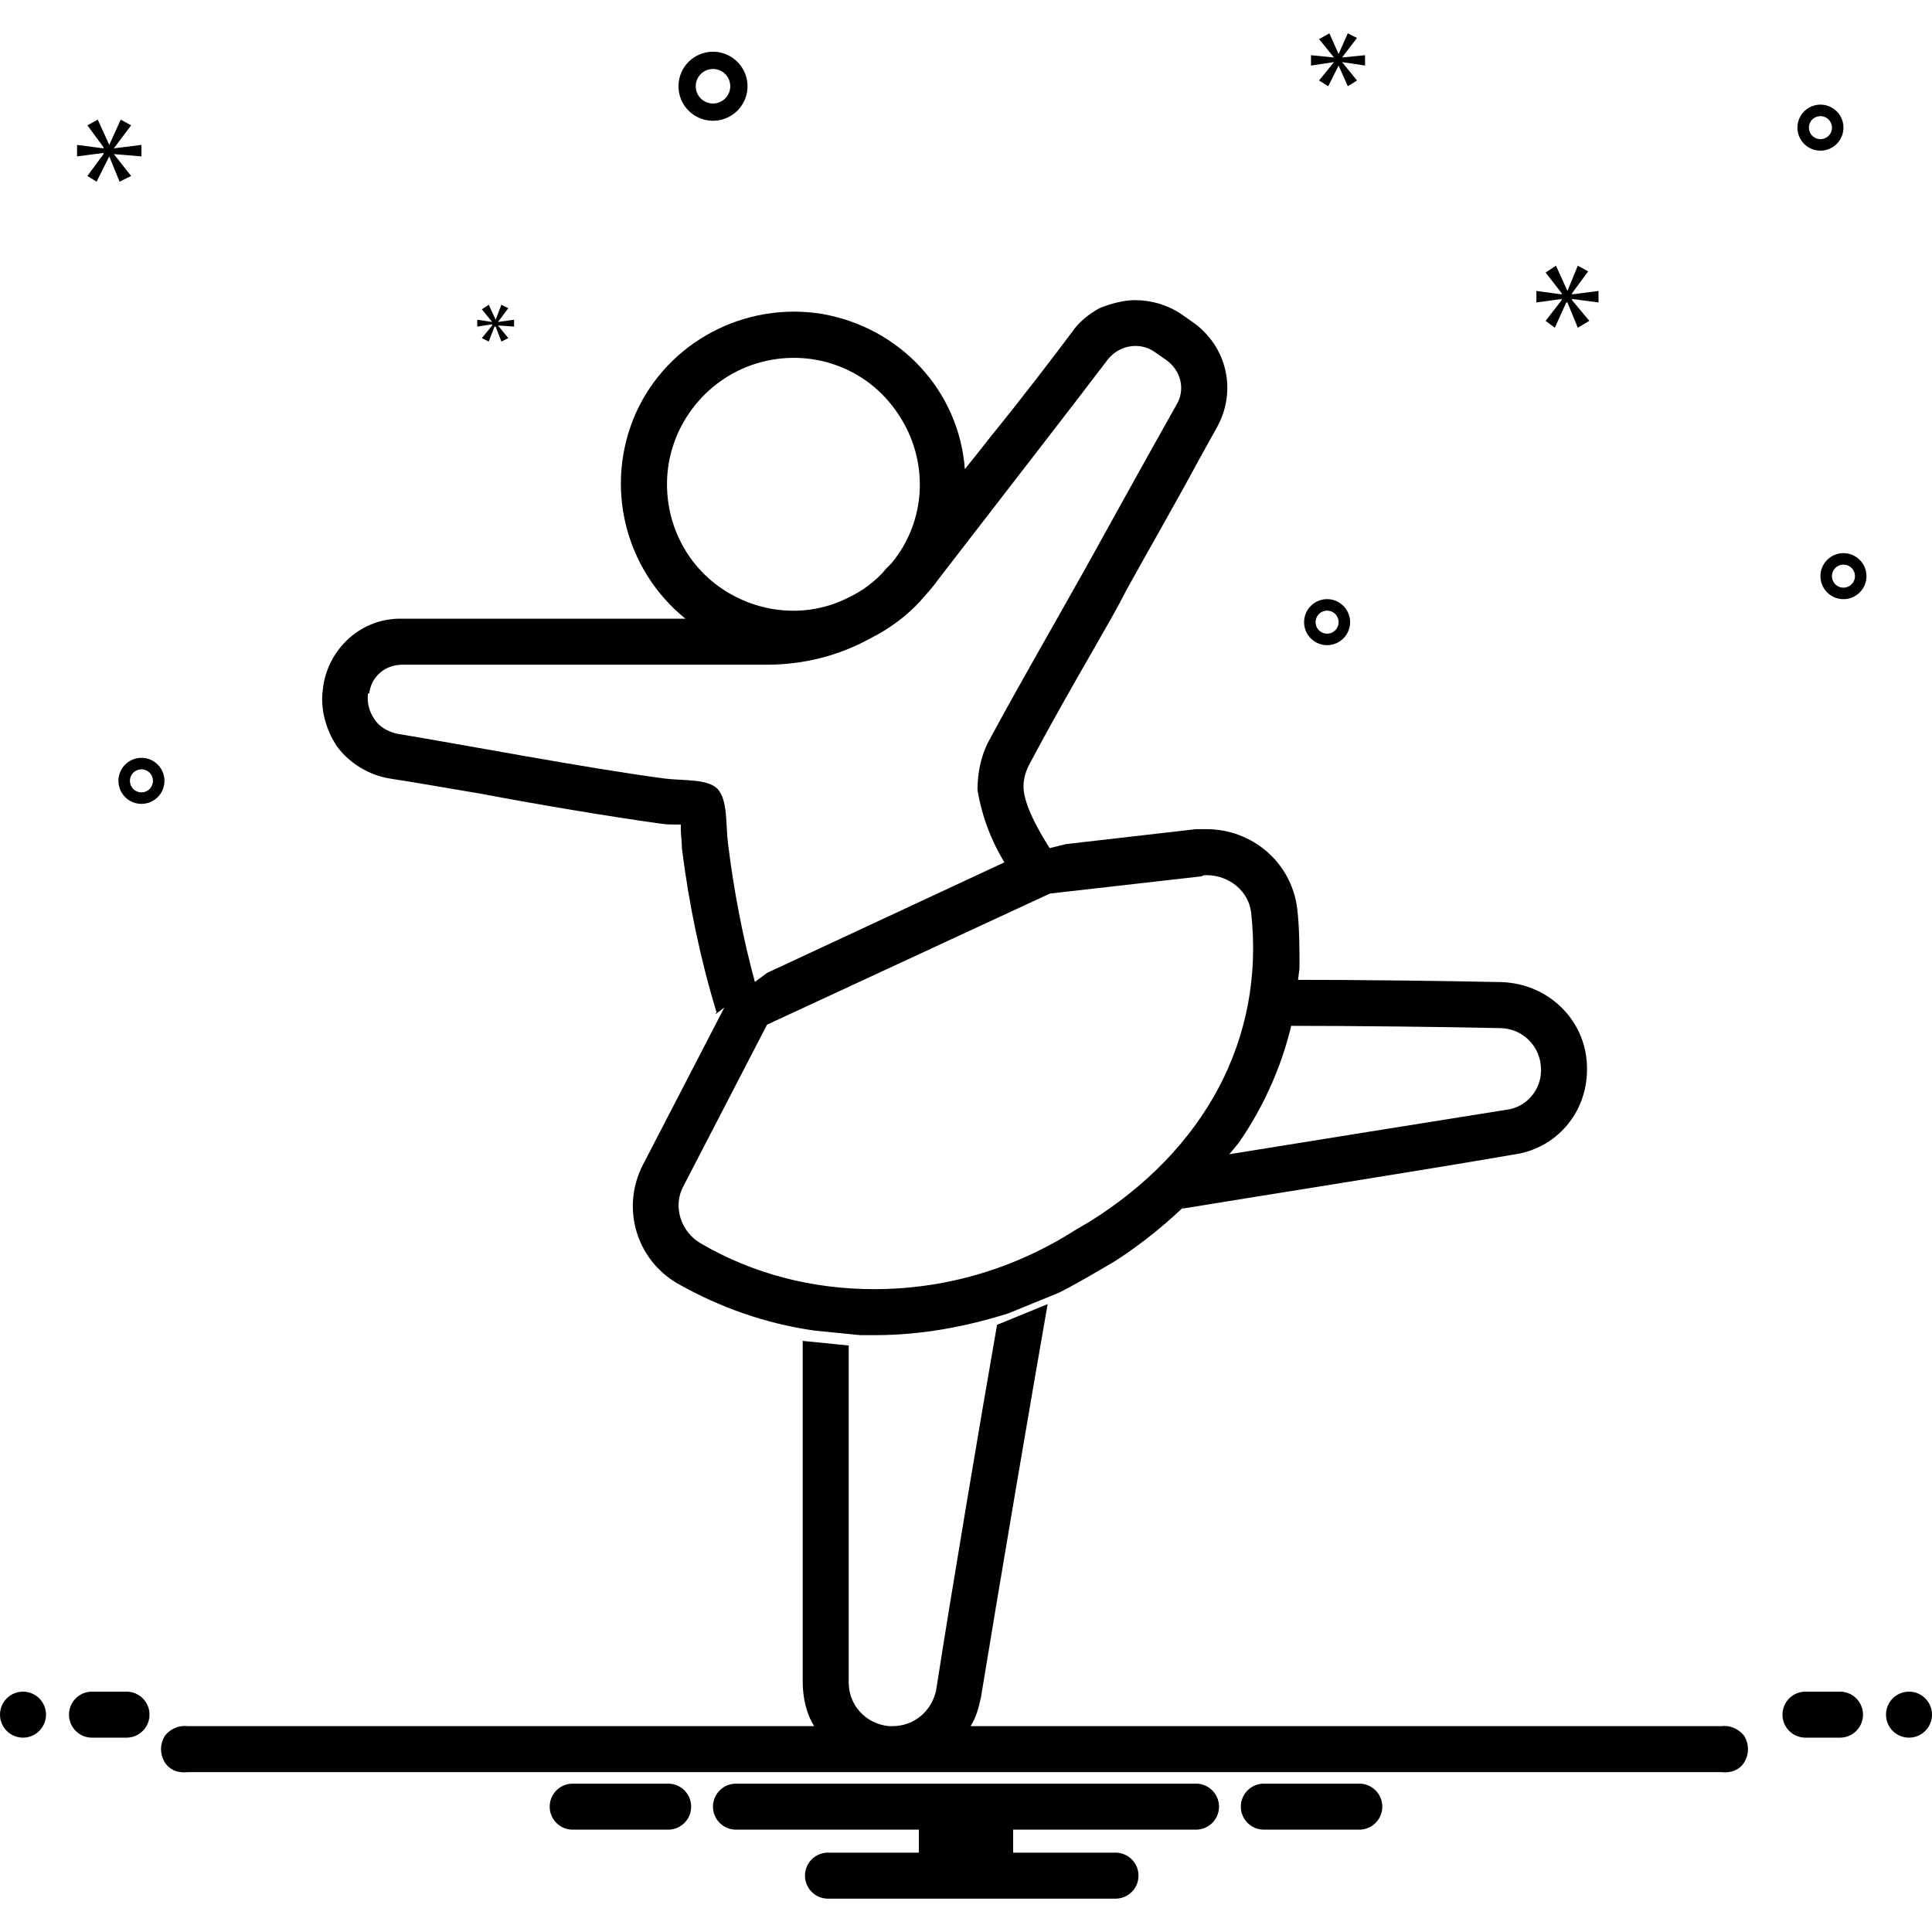 <svg xmlns="http://www.w3.org/2000/svg" data-name="Layer 1" viewBox="0 0 168 168">
    <circle cx="2" cy="149.1" r="2" fill="#000" />
    <path fill="#000"
        d="M 11 147.1 H 8 a 2 2 0 0 0 0 4 h 3 a 2 2 0 0 0 0 -4 z M 160 147.1 h -3 a 2 2 0 0 0 0 4 h 3 a 2 2 0 0 0 0 -4 z" />
    <circle cx="166" cy="149.1" r="2" fill="#000" />
    <path fill="#000"
        d="M 118.2 155.1 h -8.3 a 2 2 0 0 0 0 4 h 8.3 a 2 2 0 0 0 0 -4 z M 58.2 155.1 H 49.8 a 2 2 0 0 0 0 4 h 8.3 a 2 2 0 0 0 0 -4 z M 104 155.1 H 64 a 2 2 0 0 0 0 4 H 79.9 v 2 H 72 a 2 2 0 0 0 0 4 H 97 a 2 2 0 0 0 0 -4 H 88.1 v -2 H 104 a 2 2 0 0 0 0 -4 z" />
    <path fill="#000"
        d="M 149.7 150.1 H 84.4 C 84.9 149.3 85.1 148.5 85.3 147.6 c 1.5 -9.2 4.6 -27.4 5.8 -34.2 l -4.4 1.8 c -1.4 8 -4 23.4 -5.3 31.8 C 81 148.8 79.5 150.1 77.6 150.1 c -0.1 0 -0.2 0 -0.3 0 C 75.3 149.9 73.8 148.3 73.8 146.3 v -29.3 l -4 -0.4 v 29.6 C 69.8 147.6 70.1 149 70.8 150.1 H 16.3 C 15.5 150 14.7 150.4 14.3 151 C 13.9 151.7 13.9 152.5 14.3 153.2 C 14.7 153.9 15.5 154.2 16.3 154.1 H 149.7 C 150.5 154.2 151.3 153.9 151.7 153.2 C 152.1 152.5 152.1 151.7 151.7 151 C 151.3 150.4 150.5 150 149.7 150.1 Z M 134 93 v 0.1 C 134 94.8 132.7 96.3 131 96.5 c -6.9 1.1 -16.9 2.7 -24.3 3.9 l -3.9 4.7 c 7.3 -1.2 20.1 -3.2 28.8 -4.7 C 135.3 99.9 138 96.8 138 93 v -0.1 C 138 88.8 134.7 85.5 130.5 85.4 c -4.5 -0.1 -12.2 -0.2 -18.6 -0.2 l -0.5 4 c 6.5 0 14.5 0.1 19 0.2 C 132.4 89.4 134 91 134 93 Z M 33.9 67.7 c 2 0.3 4.8 0.8 7.8 1.3 c 5.3 1 11.3 2 15.6 2.6 c 0.6 0.1 1.1 0.1 1.6 0.1 C 59.1 71.7 59.1 71.7 59.2 71.7 c 0 0.1 0 0.3 0 0.4 c 0 0.5 0.1 1.1 0.1 1.7 C 59.9 78.6 60.9 83.4 62.3 88 c 0 0.1 -0.1 0.1 -0.1 0.2 l 3.5 -2.6 C 64.6 81.6 63.8 77.4 63.3 73.3 c -0.2 -1.6 0 -3.7 -0.9 -4.7 c -0.9 -0.9 -3 -0.7 -4.6 -0.9 c -6.8 -0.9 -17.8 -3 -23.3 -3.9 C 33.7 63.6 33 63.2 32.6 62.6 C 32.1 61.9 31.9 61.1 32 60.3 C 32 60.3 32 60.3 32.1 60.3 C 32.3 58.8 33.5 57.8 35 57.8 h 2.1 c 6.5 0 20.3 0 29.6 0 h 0 C 69.9 57.8 73 57 75.7 55.5 C 77.3 54.7 78.8 53.6 80 52.3 C 80.5 51.7 81.1 51.1 81.5 50.5 c 5.4 -7 12 -15.5 14.8 -19.2 C 97.3 30 99.1 29.7 100.4 30.6 l 1 0.7 C 102.7 32.2 103.1 33.9 102.3 35.2 c -2.7 4.8 -5.3 9.5 -7.9 14.2 c -2.8 5 -5.7 10 -8.4 15 C 85.3 65.7 85 67.2 85 68.7 C 85.4 71.1 86.3 73.4 87.6 75.4 l 4.1 -1 c -2 -3 -2.7 -4.9 -2.7 -6 C 89 67.7 89.2 67 89.6 66.3 c 1.8 -3.4 3.8 -6.9 5.7 -10.2 c 0.9 -1.6 1.8 -3.1 2.6 -4.7 c 2.1 -3.8 4.3 -7.6 6.4 -11.5 l 1.5 -2.7 C 107.6 34 106.7 30.1 103.7 28 l -1 -0.7 C 101.5 26.5 100.1 26.1 98.7 26.1 C 97.7 26.1 96.6 26.4 95.6 26.8 C 94.7 27.3 93.8 28 93.2 28.9 c -1.5 2 -4 5.3 -7 9 c -0.7 0.9 -1.5 1.9 -2.3 2.9 C 83.4 34 78.3 28.5 71.5 27.3 C 64.8 26.2 58.1 29.7 55.3 35.9 C 52.5 42.2 54.3 49.5 59.6 53.8 c -8.3 0 -17.6 0 -22.5 0 H 35 C 31.5 53.7 28.6 56.3 28.1 59.7 l 0 0.1 C 27.8 61.5 28.3 63.4 29.3 64.9 C 30.4 66.4 32.1 67.4 33.9 67.7 Z M 58 42.1 C 58 37.3 61.2 33 65.8 31.6 C 70.4 30.2 75.4 31.9 78.1 36 C 80.8 40 80.6 45.3 77.5 49 c -0.1 0.1 -0.1 0.1 -0.2 0.2 c 0 0 -0.1 0.1 -0.2 0.2 C 76.2 50.5 75 51.4 73.7 52 C 70.3 53.7 66.3 53.4 63.1 51.4 C 59.9 49.4 58 45.9 58 42.1 Z" />
    <path fill="#000"
        d="M 112.8 79 C 112.3 75 108.9 72.1 104.9 72.1 c -0.3 0 -0.6 0 -0.9 0 l -11.3 1.3 l -4.1 1 l -21.9 10.2 l -3.5 2.6 l -7.3 14.1 C 54 105 55.3 109.5 58.9 111.6 C 62.6 113.7 66.6 115.1 70.8 115.7 l 4 0.4 c 0.4 0 0.8 0 1.3 0 C 80 116.1 83.9 115.4 87.7 114.2 l 4.4 -1.8 C 93.3 111.8 94.5 111.1 95.7 110.4 l 1.2 -0.7 C 99.4 108.1 101.7 106.2 103.8 104.1 l 3.9 -4.7 C 110 96.1 111.7 92.2 112.5 88.2 l 0.5 -4 C 113 82.4 113 80.7 112.8 79 Z M 94.8 106.2 l -1.2 0.7 C 88.3 110.3 82.3 112.1 76 112.1 C 70.7 112.1 65.5 110.8 60.9 108.1 C 59.2 107.1 58.5 104.9 59.4 103.2 l 7.3 -14.1 l 24.6 -11.4 l 13.2 -1.5 C 104.6 76.1 104.8 76.1 104.9 76.1 C 106.9 76.1 108.6 77.5 108.8 79.4 C 110 90.4 104.7 100 94.8 106.2 Z" />
    <path fill="#000"
        d="M 62 10.5 a 3 3 0 1 0 -3 -3 A 3 3 0 0 0 62 10.5 z m 0 -4.5 a 1.5 1.5 0 1 1 -1.5 1.5 A 1.5 1.5 0 0 1 62 6 z M 160.3 48.1 a 2 2 0 1 0 2 2 A 2 2 0 0 0 160.3 48.1 z m 0 3 a 1 1 0 1 1 1 -1 A 1 1 0 0 1 160.3 51.1 z M 115.4 52.1 a 2 2 0 1 0 2 2 A 2 2 0 0 0 115.4 52.1 z m 0 3 a 1 1 0 1 1 1 -1 A 1 1 0 0 1 115.4 55.1 z M 158.3 9.1 a 2 2 0 1 0 2 2 A 2 2 0 0 0 158.3 9.1 z m 0 3 a 1 1 0 1 1 1 -1 A 1 1 0 0 1 158.3 12.1 z M 14.3 67.9 a 2 2 0 1 0 -2 2 A 2 2 0 0 0 14.3 67.9 z m -3 0 a 1 1 0 1 1 1 1 A 1 1 0 0 1 11.3 67.9 z" />
    <polygon fill="#000"
        points="9.9,12.9 11.4,10.9 10.5,10.4 9.5,12.6 9.5,12.6 8.5,10.4 7.6,10.9 9,12.8 9,12.9 6.7,12.6 6.7,13.6 9,13.3 9,13.4 7.6,15.3 8.4,15.8 9.5,13.6 9.5,13.6 10.4,15.8 11.4,15.3 9.9,13.4 9.9,13.4 12.3,13.6 12.3,12.6 9.9,12.9 9.9,12.9" />
    <polygon fill="#000"
        points="42.8,28.3 41.9,29.4 42.5,29.7 43,28.4 43.1,28.4 43.6,29.7 44.2,29.4 43.3,28.3 43.3,28.3 44.7,28.4 44.7,27.8 43.3,28 43.3,28 44.2,26.8 43.6,26.5 43.1,27.8 43.1,27.8 42.5,26.5 41.9,26.9 42.8,28 42.8,28 41.5,27.8 41.5,28.4 42.8,28.2 42.8,28.3" />
    <polygon fill="#000"
        points="139,26.3 139,25.3 136.7,25.6 136.7,25.5 138.1,23.6 137.2,23.1 136.3,25.3 136.3,25.3 135.3,23.1 134.4,23.7 135.8,25.5 135.8,25.6 133.6,25.3 133.6,26.3 135.8,26 135.8,26.1 134.4,27.9 135.2,28.5 136.2,26.3 136.3,26.3 137.2,28.5 138.2,27.9 136.7,26.1 136.7,26 139,26.3" />
    <polygon fill="#000"
        points="116.7,5 118,3.3 117.2,2.9 116.4,4.7 116.4,4.7 115.6,2.9 114.7,3.4 116,5 116,5 114,4.8 114,5.7 116,5.4 116,5.4 114.7,7 115.5,7.5 116.4,5.7 116.4,5.7 117.2,7.5 118,7 116.7,5.4 116.7,5.4 118.7,5.7 118.7,4.8 116.7,5 116.7,5" />
</svg>